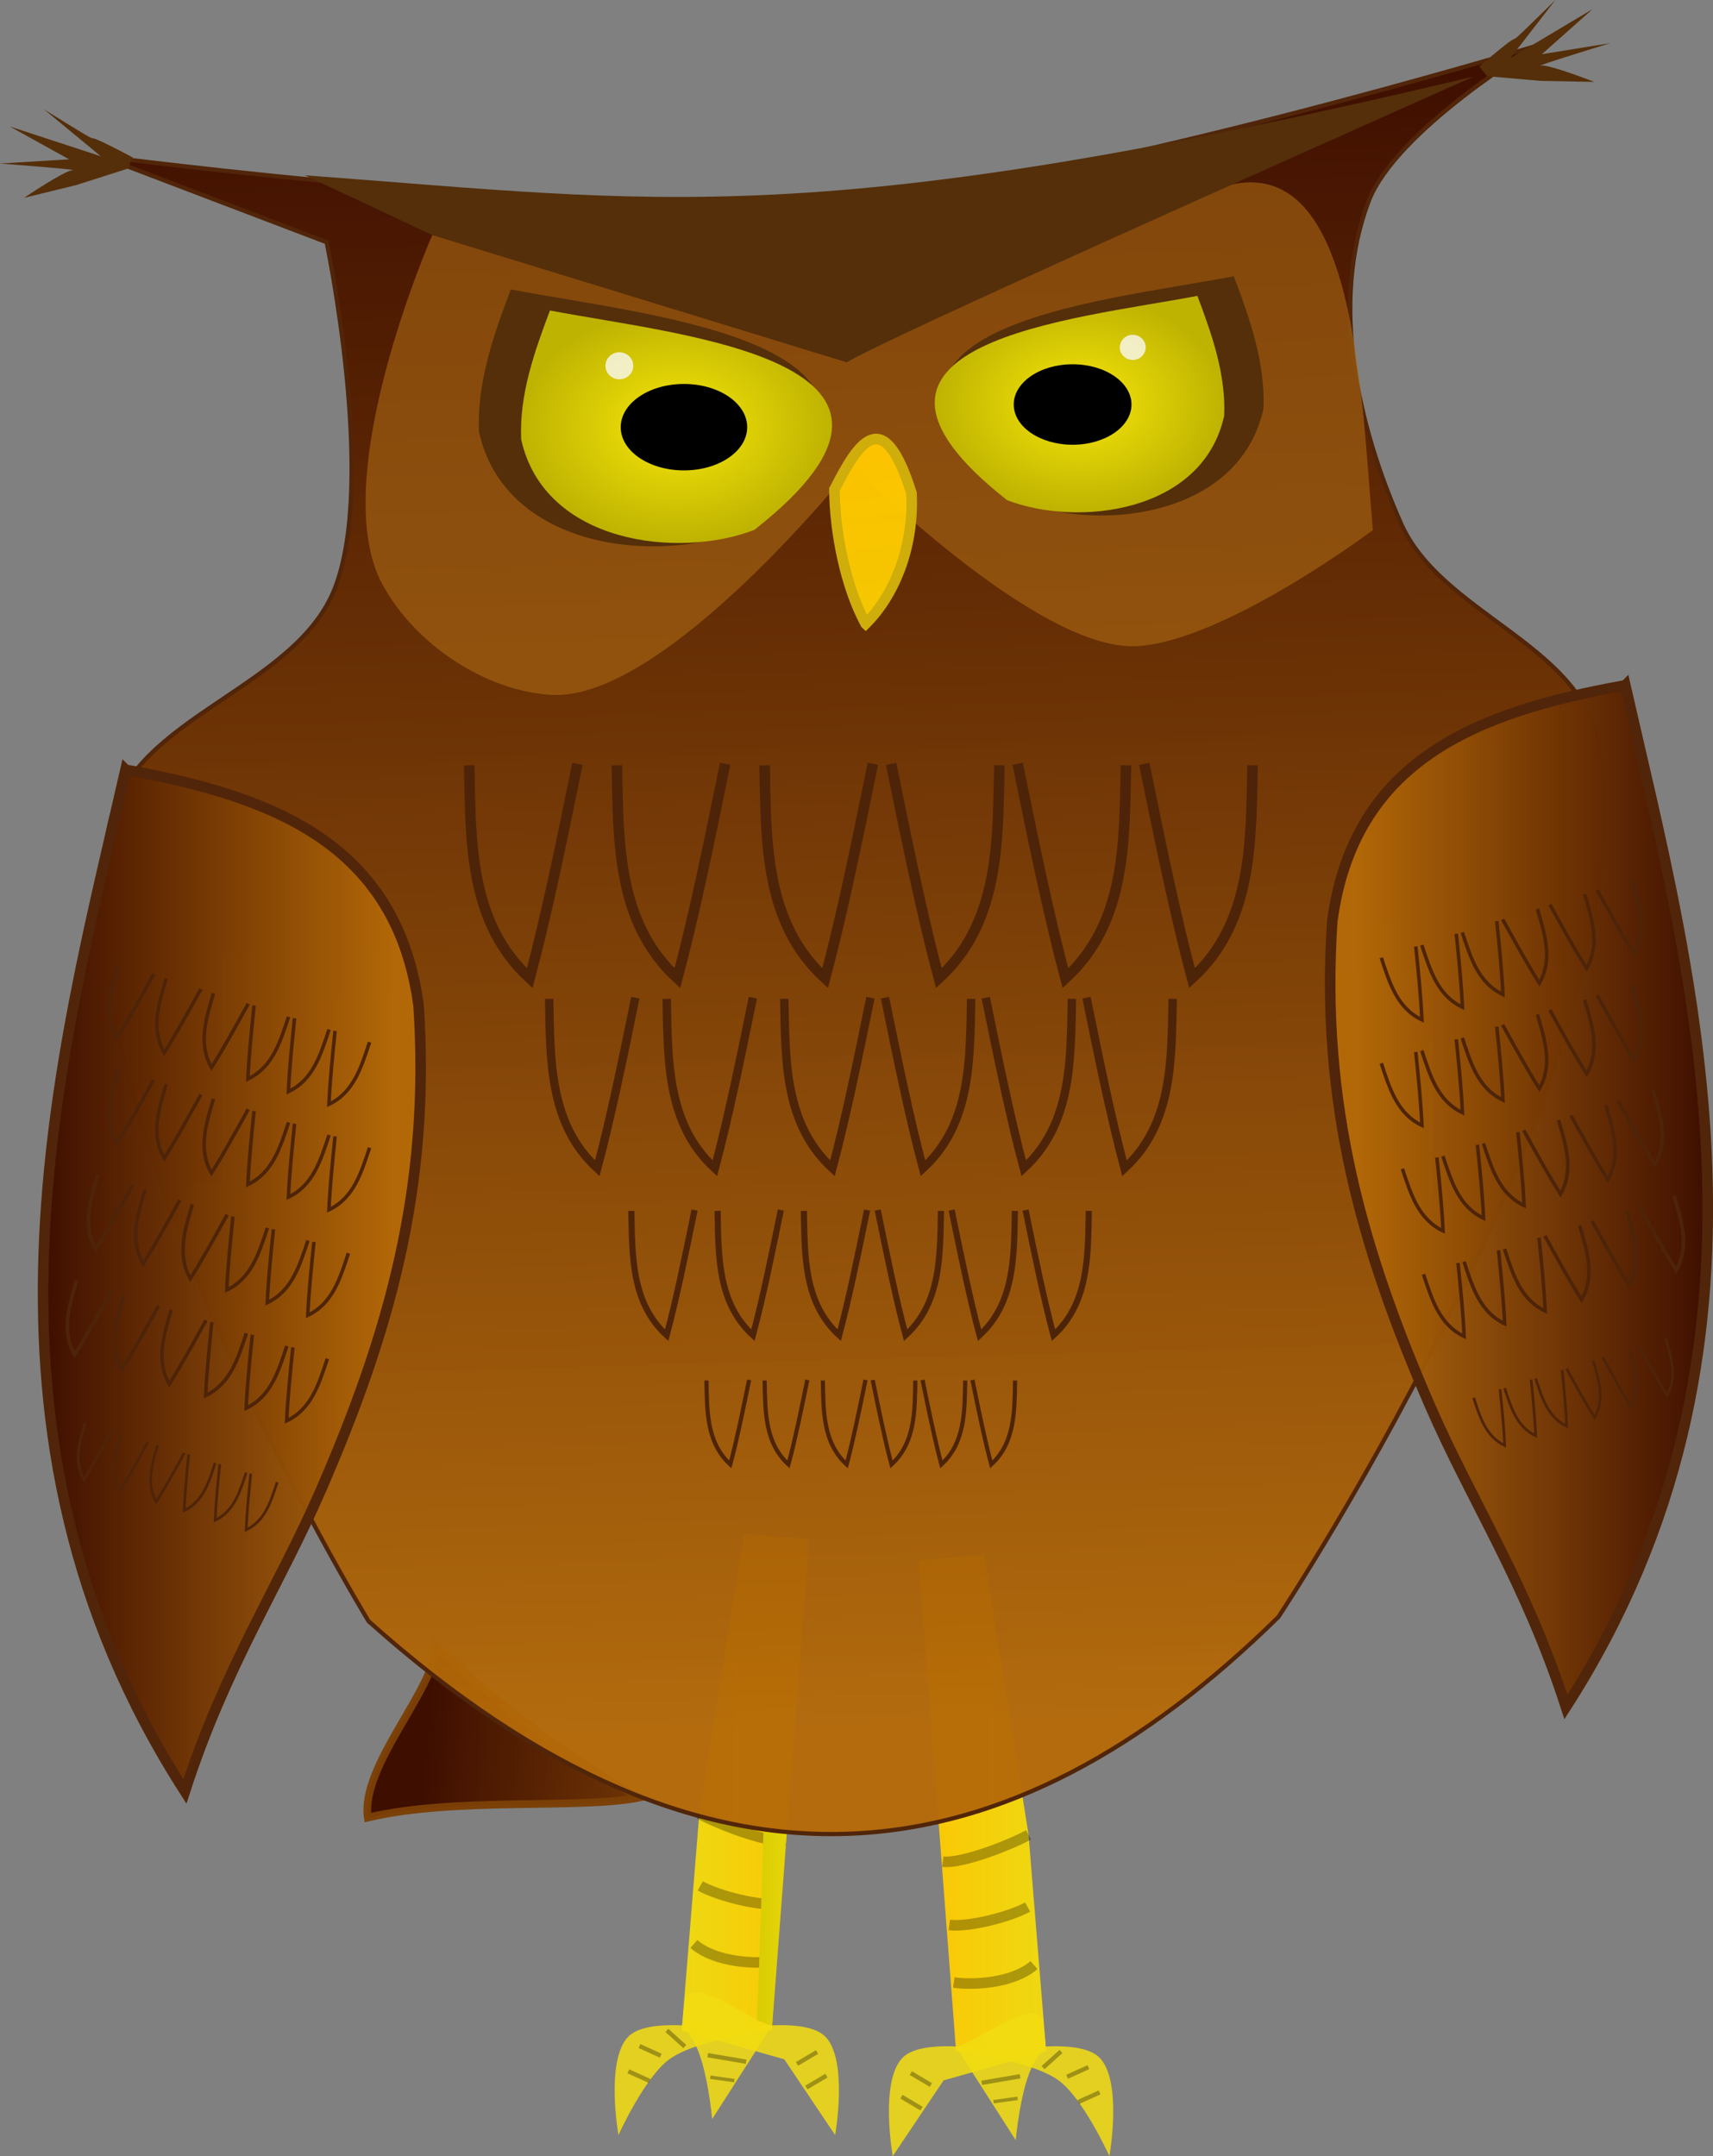 <?xml version="1.0" encoding="UTF-8" standalone="no"?>
<!-- Created with Inkscape (http://www.inkscape.org/) -->

<svg
   width="162.38"
   height="204.356"
   viewBox="0 0 42.963 54.069"
   version="1.1"
   id="svg42127"
   inkscape:version="1.1.2 (08b2f3d93c, 2022-04-05)"
   sodipodi:docname="owl-2.svg"
   xmlns:inkscape="http://www.inkscape.org/namespaces/inkscape"
   xmlns:sodipodi="http://sodipodi.sourceforge.net/DTD/sodipodi-0.dtd"
   xmlns:xlink="http://www.w3.org/1999/xlink"
   xmlns="http://www.w3.org/2000/svg"
   xmlns:svg="http://www.w3.org/2000/svg">
  <rect x="0" y="0" width="42.963" height="54.069" fill="#808080" stroke="none"/>
  <sodipodi:namedview
     id="namedview42129"
     pagecolor="#ffffff"
     bordercolor="#666666"
     borderopacity="1.0"
     inkscape:pageshadow="2"
     inkscape:pageopacity="0.0"
     inkscape:pagecheckerboard="0"
     inkscape:document-units="px"
     showgrid="false"
     units="px"
     inkscape:zoom="2"
     inkscape:cx="-10"
     inkscape:cy="111.5"
     inkscape:window-width="1920"
     inkscape:window-height="960"
     inkscape:window-x="0"
     inkscape:window-y="0"
     inkscape:window-maximized="1"
     inkscape:current-layer="layer1"
     inkscape:lockguides="false"
     fit-margin-top="0"
     fit-margin-left="0"
     fit-margin-right="0"
     fit-margin-bottom="0" />
  <defs
     id="defs42124">
    <linearGradient
       inkscape:collect="always"
       id="linearGradient125205">
      <stop
         style="stop-color:#f6e708;stop-opacity:1;"
         offset="0"
         id="stop125201" />
      <stop
         style="stop-color:#bfb302;stop-opacity:1"
         offset="1"
         id="stop125203" />
    </linearGradient>
    <linearGradient
       inkscape:collect="always"
       id="linearGradient117267">
      <stop
         style="stop-color:#ffbf00;stop-opacity:1"
         offset="0"
         id="stop117263" />
      <stop
         style="stop-color:#ffe600;stop-opacity:0.863"
         offset="1"
         id="stop117265" />
    </linearGradient>
    <linearGradient
       inkscape:collect="always"
       id="linearGradient117253">
      <stop
         style="stop-color:#3e0e00;stop-opacity:1"
         offset="0"
         id="stop117249" />
      <stop
         style="stop-color:#b56a08;stop-opacity:0.957"
         offset="1"
         id="stop117251" />
    </linearGradient>
    <linearGradient
       inkscape:collect="always"
       xlink:href="#linearGradient117253"
       id="linearGradient117247"
       x1="41.792"
       y1="40.135"
       x2="42.962"
       y2="81.839"
       gradientUnits="userSpaceOnUse" />
    <linearGradient
       inkscape:collect="always"
       xlink:href="#linearGradient117267"
       id="linearGradient117261"
       x1="42.744"
       y1="47.466"
       x2="44.028"
       y2="61.9"
       gradientUnits="userSpaceOnUse"
       gradientTransform="translate(0.529,-0.529)" />
    <radialGradient
       inkscape:collect="always"
       xlink:href="#linearGradient125205"
       id="radialGradient125270"
       cx="38.474"
       cy="49.081"
       fx="38.474"
       fy="49.081"
       r="3.901"
       gradientTransform="matrix(1,0,0,0.747,0,12.398)"
       gradientUnits="userSpaceOnUse" />
    <linearGradient
       inkscape:collect="always"
       xlink:href="#linearGradient117253"
       id="linearGradient127042"
       x1="22.589"
       y1="70.493"
       x2="31.483"
       y2="70.493"
       gradientUnits="userSpaceOnUse" />
    <radialGradient
       inkscape:collect="always"
       xlink:href="#linearGradient125205"
       id="radialGradient131822"
       gradientUnits="userSpaceOnUse"
       gradientTransform="matrix(1,0,0,0.747,0,12.398)"
       cx="38.474"
       cy="49.081"
       fx="38.474"
       fy="49.081"
       r="3.901" />
    <linearGradient
       inkscape:collect="always"
       xlink:href="#linearGradient117253"
       id="linearGradient132368"
       gradientUnits="userSpaceOnUse"
       x1="22.589"
       y1="70.493"
       x2="31.483"
       y2="70.493" />
    <linearGradient
       inkscape:collect="always"
       xlink:href="#linearGradient117253"
       id="linearGradient155531"
       gradientUnits="userSpaceOnUse"
       gradientTransform="matrix(1.591,0.252,-0.194,2.066,-3.998,-105.599)"
       x1="33.312"
       y1="84.199"
       x2="41.796"
       y2="84.199" />
    <linearGradient
       inkscape:collect="always"
       xlink:href="#linearGradient117267"
       id="linearGradient157735"
       gradientUnits="userSpaceOnUse"
       gradientTransform="matrix(4.643,0,0,4.945,-128.509,-340.143)"
       x1="37.355"
       y1="85.703"
       x2="38.175"
       y2="85.703" />
    <linearGradient
       inkscape:collect="always"
       xlink:href="#linearGradient125205"
       id="linearGradient158423"
       gradientUnits="userSpaceOnUse"
       gradientTransform="matrix(4.643,0,0,5.814,-128.509,-405.136)"
       x1="37.355"
       y1="85.703"
       x2="38.175"
       y2="85.703" />
    <linearGradient
       inkscape:collect="always"
       xlink:href="#linearGradient117267"
       id="linearGradient167281"
       gradientUnits="userSpaceOnUse"
       gradientTransform="matrix(4.643,0,0,4.945,-128.509,-340.143)"
       x1="37.355"
       y1="85.703"
       x2="38.175"
       y2="85.703" />
  </defs>
  <g
     inkscape:label="Слой 1"
     inkscape:groupmode="layer"
     id="layer1"
     style="display:inline"
     transform="translate(-21.507,-38.38)">
    <g
       id="g167877">
      <path
         id="path155441"
         style="fill:url(#linearGradient155531);fill-opacity:1;stroke:#7a4006;stroke-width:0.193;stroke-linecap:butt;stroke-linejoin:miter;stroke-miterlimit:4;stroke-dasharray:none;stroke-opacity:0.98"
         d="m 32.444,79.666 c -0.047,1.101 -1.897,2.992 -1.712,4.292 2.201,-0.522 5.322,-0.199 6.814,-0.502 -1.698,-0.937 -3.399,-2.194 -5.102,-3.79 z"
         sodipodi:nodetypes="sccss" />
      <g
         id="g158419"
         transform="matrix(-1,0,0,1,87.403,-11.112)">
        <g
           id="g162075"
           transform="translate(0,10.583)">
          <g
             id="g167247">
            <g
               id="g157733"
               style="display:inline">
              <path
                 style="fill:url(#linearGradient157735);fill-opacity:1;stroke:none;stroke-width:0.254;stroke-linecap:butt;stroke-linejoin:miter;stroke-miterlimit:4;stroke-dasharray:none;stroke-opacity:1"
                 d="m 47.244,77.365 1.113,7.027 0.441,5.434 -2.259,-4e-6 -0.939,-12.319 z"
                 id="path157725"
                 sodipodi:nodetypes="cccccc" />
            </g>
            <path
               style="fill:#f2dc11;fill-opacity:0.863;stroke:none;stroke-width:0.189;stroke-linecap:butt;stroke-linejoin:miter;stroke-miterlimit:4;stroke-dasharray:none;stroke-opacity:1"
               d="m 46.538,89.711 1.497,2.337 c 0,0 0.119,-1.344 0.454,-1.929 0.306,-0.535 0.309,-0.294 0.309,-0.294 l -0.077,-0.802 c -0.3,-0.529 -1.593,0.525 -2.182,0.688 z"
               id="path158413"
               sodipodi:nodetypes="ccsccc" />
            <path
               style="fill:#f2dc11;fill-opacity:0.863;stroke:none;stroke-width:0.189;stroke-linecap:butt;stroke-linejoin:miter;stroke-miterlimit:4;stroke-dasharray:none;stroke-opacity:1"
               d="m 48.115,89.768 c 0,0 1.542,-0.27 2.02,0.209 0.585,0.586 0.25,2.472 0.25,2.472 0,0 -0.658,-1.453 -1.276,-1.901 -0.721,-0.522 -2.571,-0.724 -2.571,-0.724 l 1.577,-0.057 v 0"
               id="path158415"
               sodipodi:nodetypes="cscsccc" />
            <path
               style="opacity:0.286;fill:none;stroke:#000000;stroke-width:0.265px;stroke-linecap:butt;stroke-linejoin:miter;stroke-opacity:1"
               d="m 46.205,85.063 c 0.466,0.061 1.686,-0.416 2.152,-0.672"
               id="path159269"
               sodipodi:nodetypes="cc" />
            <path
               style="opacity:0.286;fill:none;stroke:#000000;stroke-width:0.265px;stroke-linecap:butt;stroke-linejoin:miter;stroke-opacity:1"
               d="m 46.482,88.094 c 0.449,0.069 1.475,0.03 2.011,-0.437"
               id="path159271"
               sodipodi:nodetypes="cc" />
            <path
               style="opacity:0.286;fill:none;stroke:#000000;stroke-width:0.265px;stroke-linecap:butt;stroke-linejoin:miter;stroke-opacity:1"
               d="m 46.369,86.651 c 0.466,0.061 1.498,-0.193 1.964,-0.45"
               id="path159724"
               sodipodi:nodetypes="cc" />
            <path
               style="fill:#f2dc11;fill-opacity:0.863;stroke:none;stroke-width:0.189;stroke-linecap:butt;stroke-linejoin:miter;stroke-miterlimit:4;stroke-dasharray:none;stroke-opacity:1"
               d="m 47.22,89.768 c 0,0 -1.542,-0.27 -2.02,0.209 -0.585,0.586 -0.25,2.472 -0.25,2.472 l 1.276,-1.901 2.571,-0.724 -1.577,-0.057 v 0"
               id="path164104"
               sodipodi:nodetypes="csccccc" />
            <path
               style="opacity:0.301;fill:none;stroke:#000000;stroke-width:0.108;stroke-linecap:butt;stroke-linejoin:miter;stroke-miterlimit:4;stroke-dasharray:none;stroke-opacity:1"
               d="m 49.324,90.458 c 0.533,-0.241 0.533,-0.241 0.533,-0.241"
               id="path164681" />
            <path
               style="opacity:0.301;fill:none;stroke:#000000;stroke-width:0.108;stroke-linecap:butt;stroke-linejoin:miter;stroke-miterlimit:4;stroke-dasharray:none;stroke-opacity:1"
               d="m 48.721,90.228 0.449,-0.404"
               id="path164685"
               sodipodi:nodetypes="cc" />
            <path
               style="opacity:0.301;fill:none;stroke:#000000;stroke-width:0.108;stroke-linecap:butt;stroke-linejoin:miter;stroke-miterlimit:4;stroke-dasharray:none;stroke-opacity:1"
               d="M 49.604,91.091 C 50.137,90.85 50.137,90.85 50.137,90.85"
               id="path164687" />
            <path
               style="opacity:0.301;fill:none;stroke:#000000;stroke-width:0.108;stroke-linecap:butt;stroke-linejoin:miter;stroke-miterlimit:4;stroke-dasharray:none;stroke-opacity:1"
               d="m 45.404,90.366 c 0.503,0.298 0.503,0.298 0.503,0.298"
               id="path164689" />
            <path
               style="opacity:0.301;fill:none;stroke:#000000;stroke-width:0.108;stroke-linecap:butt;stroke-linejoin:miter;stroke-miterlimit:4;stroke-dasharray:none;stroke-opacity:1"
               d="m 45.169,90.958 c 0.503,0.298 0.503,0.298 0.503,0.298"
               id="path164775" />
            <path
               style="opacity:0.301;fill:none;stroke:#000000;stroke-width:0.108;stroke-linecap:butt;stroke-linejoin:miter;stroke-miterlimit:4;stroke-dasharray:none;stroke-opacity:1"
               d="m 47.182,90.609 0.963,-0.163"
               id="path164777"
               sodipodi:nodetypes="cc" />
            <path
               style="opacity:0.301;fill:none;stroke:#000000;stroke-width:0.086;stroke-linecap:butt;stroke-linejoin:miter;stroke-miterlimit:4;stroke-dasharray:none;stroke-opacity:1"
               d="m 47.478,91.083 0.603,-0.084"
               id="path164779"
               sodipodi:nodetypes="cc" />
          </g>
          <g
             id="g167279"
             transform="matrix(-1,0,0,1,88.456,0.529)">
            <g
               id="g167251"
               style="display:inline">
              <path
                 style="fill:url(#linearGradient167281);fill-opacity:1;stroke:none;stroke-width:0.254;stroke-linecap:butt;stroke-linejoin:miter;stroke-miterlimit:4;stroke-dasharray:none;stroke-opacity:1"
                 d="m 47.244,77.365 1.113,7.027 0.441,5.434 -2.259,-4e-6 -0.939,-12.319 z"
                 id="path167249"
                 sodipodi:nodetypes="cccccc" />
            </g>
            <path
               style="fill:#f2dc11;fill-opacity:0.863;stroke:none;stroke-width:0.189;stroke-linecap:butt;stroke-linejoin:miter;stroke-miterlimit:4;stroke-dasharray:none;stroke-opacity:1"
               d="m 46.538,89.711 1.497,2.337 c 0,0 0.119,-1.344 0.454,-1.929 0.306,-0.535 0.309,-0.294 0.309,-0.294 l -0.077,-0.802 c -0.3,-0.529 -1.593,0.525 -2.182,0.688 z"
               id="path167253"
               sodipodi:nodetypes="ccsccc" />
            <path
               style="fill:#f2dc11;fill-opacity:0.863;stroke:none;stroke-width:0.189;stroke-linecap:butt;stroke-linejoin:miter;stroke-miterlimit:4;stroke-dasharray:none;stroke-opacity:1"
               d="m 48.115,89.768 c 0,0 1.542,-0.27 2.02,0.209 0.585,0.586 0.25,2.472 0.25,2.472 0,0 -0.658,-1.453 -1.276,-1.901 -0.721,-0.522 -2.571,-0.724 -2.571,-0.724 l 1.577,-0.057 v 0"
               id="path167255"
               sodipodi:nodetypes="cscsccc" />
            <path
               style="opacity:0.286;fill:none;stroke:#000000;stroke-width:0.265px;stroke-linecap:butt;stroke-linejoin:miter;stroke-opacity:1"
               d="m 46.205,85.063 c 0.466,0.061 1.686,-0.416 2.152,-0.672"
               id="path167257"
               sodipodi:nodetypes="cc" />
            <path
               style="opacity:0.286;fill:none;stroke:#000000;stroke-width:0.265px;stroke-linecap:butt;stroke-linejoin:miter;stroke-opacity:1"
               d="m 46.482,88.094 c 0.449,0.069 1.475,0.03 2.011,-0.437"
               id="path167259"
               sodipodi:nodetypes="cc" />
            <path
               style="opacity:0.286;fill:none;stroke:#000000;stroke-width:0.265px;stroke-linecap:butt;stroke-linejoin:miter;stroke-opacity:1"
               d="m 46.369,86.651 c 0.466,0.061 1.498,-0.193 1.964,-0.45"
               id="path167261"
               sodipodi:nodetypes="cc" />
            <path
               style="fill:#f2dc11;fill-opacity:0.863;stroke:none;stroke-width:0.189;stroke-linecap:butt;stroke-linejoin:miter;stroke-miterlimit:4;stroke-dasharray:none;stroke-opacity:1"
               d="m 47.22,89.768 c 0,0 -1.542,-0.27 -2.02,0.209 -0.585,0.586 -0.25,2.472 -0.25,2.472 l 1.276,-1.901 2.571,-0.724 -1.577,-0.057 v 0"
               id="path167263"
               sodipodi:nodetypes="csccccc" />
            <path
               style="opacity:0.301;fill:none;stroke:#000000;stroke-width:0.108;stroke-linecap:butt;stroke-linejoin:miter;stroke-miterlimit:4;stroke-dasharray:none;stroke-opacity:1"
               d="m 49.324,90.458 c 0.533,-0.241 0.533,-0.241 0.533,-0.241"
               id="path167265" />
            <path
               style="opacity:0.301;fill:none;stroke:#000000;stroke-width:0.108;stroke-linecap:butt;stroke-linejoin:miter;stroke-miterlimit:4;stroke-dasharray:none;stroke-opacity:1"
               d="m 48.721,90.228 0.449,-0.404"
               id="path167267"
               sodipodi:nodetypes="cc" />
            <path
               style="opacity:0.301;fill:none;stroke:#000000;stroke-width:0.108;stroke-linecap:butt;stroke-linejoin:miter;stroke-miterlimit:4;stroke-dasharray:none;stroke-opacity:1"
               d="M 49.604,91.091 C 50.137,90.85 50.137,90.85 50.137,90.85"
               id="path167269" />
            <path
               style="opacity:0.301;fill:none;stroke:#000000;stroke-width:0.108;stroke-linecap:butt;stroke-linejoin:miter;stroke-miterlimit:4;stroke-dasharray:none;stroke-opacity:1"
               d="m 45.404,90.366 c 0.503,0.298 0.503,0.298 0.503,0.298"
               id="path167271" />
            <path
               style="opacity:0.301;fill:none;stroke:#000000;stroke-width:0.108;stroke-linecap:butt;stroke-linejoin:miter;stroke-miterlimit:4;stroke-dasharray:none;stroke-opacity:1"
               d="m 45.169,90.958 c 0.503,0.298 0.503,0.298 0.503,0.298"
               id="path167273" />
            <path
               style="opacity:0.301;fill:none;stroke:#000000;stroke-width:0.108;stroke-linecap:butt;stroke-linejoin:miter;stroke-miterlimit:4;stroke-dasharray:none;stroke-opacity:1"
               d="m 47.182,90.609 0.963,-0.163"
               id="path167275"
               sodipodi:nodetypes="cc" />
            <path
               style="opacity:0.301;fill:none;stroke:#000000;stroke-width:0.086;stroke-linecap:butt;stroke-linejoin:miter;stroke-miterlimit:4;stroke-dasharray:none;stroke-opacity:1"
               d="m 47.478,91.083 0.603,-0.084"
               id="path167277"
               sodipodi:nodetypes="cc" />
          </g>
        </g>
        <path
           id="path158411"
           style="fill:url(#linearGradient158423);fill-opacity:1;stroke:none;stroke-width:0.275;stroke-linecap:butt;stroke-linejoin:miter;stroke-miterlimit:4;stroke-dasharray:none;stroke-opacity:1"
           d="m 46.332,93.961 0.362,-0.086 c 0.083,2.172 0.124,4.152 0.22,6.277 l -0.376,0.142 -0.471,-6.326 z"
           sodipodi:nodetypes="cccccc" />
      </g>
      <path
         style="fill:url(#linearGradient117247);fill-opacity:1;stroke:#512509;stroke-width:0.106;stroke-linecap:butt;stroke-linejoin:miter;stroke-miterlimit:4;stroke-dasharray:none;stroke-opacity:1"
         d="m 24.037,42.298 c 0,0 12.568,1.637 18.837,1.124 5.846,-0.478 17.161,-3.89 17.161,-3.89 0,0 -3.531,2.115 -4.206,3.905 -0.955,2.533 -0.281,5.607 0.821,8.08 0.993,2.226 4.446,3.021 4.917,5.413 1.507,7.655 -7.997,21.998 -7.997,21.998 -6.734,6.621 -14.184,7.831 -22.819,0.106 0,0 -8.061,-13.219 -6.475,-20.066 0.61,-2.634 4.649,-3.319 5.631,-5.838 1.051,-2.695 -0.208,-8.676 -0.208,-8.676 z"
         id="path110269"
         sodipodi:nodetypes="cscsssccsscc" />
      <path
         style="opacity:0.584;fill:#ad6a13;fill-opacity:1;stroke:none;stroke-width:0.265px;stroke-linecap:butt;stroke-linejoin:miter;stroke-opacity:1"
         d="m 31.1,53.038 c 0.805,1.483 2.556,2.67 4.241,2.767 2.846,0.164 7.559,-5.747 7.559,-5.747 0,0 4.619,4.653 7.109,4.526 2.199,-0.112 5.93,-2.911 5.93,-2.911 -0.334,-3.853 -0.449,-10.533 -4.567,-8.258 l -8.458,2.606 -10.566,-1.745 c 0,0 -2.687,6.112 -1.248,8.763 z"
         id="path111555"
         sodipodi:nodetypes="sscsccccs" />
      <path
         style="fill:url(#linearGradient117261);fill-opacity:1;stroke:#cfad0b;stroke-width:0.265px;stroke-linecap:butt;stroke-linejoin:miter;stroke-opacity:1"
         d="m 43.218,54.022 c 0.68,-0.675 1.215,-1.856 1.15,-3.273 -0.707,-2.253 -1.324,-1.292 -1.934,-0.092 0.011,1.049 0.266,2.404 0.783,3.364 z"
         id="path111311"
         sodipodi:nodetypes="cccc" />
      <path
         style="fill:#542f0a;fill-opacity:1;stroke:none;stroke-width:0.265px;stroke-linecap:butt;stroke-linejoin:miter;stroke-opacity:1"
         d="m 32.348,44.275 10.396,3.191 C 43.737,46.864 53.352,42.584 58.463,40.3 41.966,44.23 38.026,43.43 29.157,42.776 Z"
         id="path110779"
         sodipodi:nodetypes="ccccc" />
      <g
         id="g131810">
        <path
           style="fill:#542f0a;fill-opacity:1;stroke:none;stroke-width:0.292px;stroke-linecap:butt;stroke-linejoin:miter;stroke-opacity:1"
           d="m 34.318,45.637 c -0.43,1.14 -0.853,2.333 -0.797,3.57 0.635,2.893 4.366,3.323 6.465,2.51 5.987,-4.707 -2.04,-5.385 -5.667,-6.079 z"
           id="path121312"
           sodipodi:nodetypes="cccc" />
        <path
           style="fill:url(#radialGradient125270);fill-opacity:1;stroke:none;stroke-width:0.265px;stroke-linecap:butt;stroke-linejoin:miter;stroke-opacity:1"
           d="m 35.3,46.166 c -0.389,1.032 -0.771,2.111 -0.722,3.23 0.575,2.618 3.95,3.007 5.85,2.271 5.417,-4.259 -1.846,-4.872 -5.128,-5.501 z"
           id="path111023"
           sodipodi:nodetypes="cccc" />
        <ellipse
           style="opacity:1;fill:#000000;fill-opacity:1;stroke:none;stroke-width:0.411;stroke-opacity:1"
           id="path119475"
           cx="38.661"
           cy="49.092"
           rx="1.586"
           ry="1.084" />
        <ellipse
           style="opacity:1;fill:#faf9f8;fill-opacity:0.791;stroke:none;stroke-width:0.265;stroke-opacity:1"
           id="path124463"
           cx="37.041"
           cy="47.553"
           rx="0.349"
           ry="0.339" />
      </g>
      <g
         id="g125928">
        <path
           style="fill:none;stroke:#4e2409;stroke-width:0.265px;stroke-linecap:butt;stroke-linejoin:miter;stroke-opacity:1"
           d="m 33.275,57.57 c 0.037,1.963 0.007,3.951 1.517,5.34 0.425,-1.592 0.812,-3.482 1.198,-5.376 v 0"
           id="path125553"
           sodipodi:nodetypes="cccc" />
        <path
           style="fill:none;stroke:#4e2409;stroke-width:0.265px;stroke-linecap:butt;stroke-linejoin:miter;stroke-opacity:1"
           d="m 36.979,57.57 c 0.037,1.963 0.007,3.951 1.517,5.34 0.425,-1.592 0.812,-3.482 1.198,-5.376 v 0"
           id="path125912"
           sodipodi:nodetypes="cccc" />
        <path
           style="fill:none;stroke:#4e2409;stroke-width:0.265px;stroke-linecap:butt;stroke-linejoin:miter;stroke-opacity:1"
           d="m 40.684,57.57 c 0.037,1.963 0.007,3.951 1.517,5.34 0.425,-1.592 0.812,-3.482 1.198,-5.376 v 0"
           id="path125914"
           sodipodi:nodetypes="cccc" />
        <path
           style="fill:none;stroke:#4e2409;stroke-width:0.265px;stroke-linecap:butt;stroke-linejoin:miter;stroke-opacity:1"
           d="m 52.921,57.57 c -0.037,1.963 -0.007,3.951 -1.517,5.34 -0.425,-1.592 -0.812,-3.482 -1.198,-5.376 v 0"
           id="path125916"
           sodipodi:nodetypes="cccc" />
        <path
           style="fill:none;stroke:#4e2409;stroke-width:0.265px;stroke-linecap:butt;stroke-linejoin:miter;stroke-opacity:1"
           d="m 49.746,57.57 c -0.037,1.963 -0.007,3.951 -1.517,5.34 -0.425,-1.592 -0.812,-3.482 -1.198,-5.376 v 0"
           id="path125918"
           sodipodi:nodetypes="cccc" />
        <path
           style="fill:none;stroke:#4e2409;stroke-width:0.265px;stroke-linecap:butt;stroke-linejoin:miter;stroke-opacity:1"
           d="m 46.571,57.57 c -0.037,1.963 -0.007,3.951 -1.517,5.34 -0.425,-1.592 -0.812,-3.482 -1.198,-5.376 v 0"
           id="path125920"
           sodipodi:nodetypes="cccc" />
      </g>
      <g
         id="g125942"
         transform="matrix(0.796,0,0,0.796,8.793,17.601)">
        <path
           style="fill:none;stroke:#4e2409;stroke-width:0.265px;stroke-linecap:butt;stroke-linejoin:miter;stroke-opacity:1"
           d="m 33.275,57.57 c 0.037,1.963 0.007,3.951 1.517,5.34 0.425,-1.592 0.812,-3.482 1.198,-5.376 v 0"
           id="path125930"
           sodipodi:nodetypes="cccc" />
        <path
           style="fill:none;stroke:#4e2409;stroke-width:0.265px;stroke-linecap:butt;stroke-linejoin:miter;stroke-opacity:1"
           d="m 36.979,57.57 c 0.037,1.963 0.007,3.951 1.517,5.34 0.425,-1.592 0.812,-3.482 1.198,-5.376 v 0"
           id="path125932"
           sodipodi:nodetypes="cccc" />
        <path
           style="fill:none;stroke:#4e2409;stroke-width:0.265px;stroke-linecap:butt;stroke-linejoin:miter;stroke-opacity:1"
           d="m 40.684,57.57 c 0.037,1.963 0.007,3.951 1.517,5.34 0.425,-1.592 0.812,-3.482 1.198,-5.376 v 0"
           id="path125934"
           sodipodi:nodetypes="cccc" />
        <path
           style="fill:none;stroke:#4e2409;stroke-width:0.265px;stroke-linecap:butt;stroke-linejoin:miter;stroke-opacity:1"
           d="m 52.921,57.57 c -0.037,1.963 -0.007,3.951 -1.517,5.34 -0.425,-1.592 -0.812,-3.482 -1.198,-5.376 v 0"
           id="path125936"
           sodipodi:nodetypes="cccc" />
        <path
           style="fill:none;stroke:#4e2409;stroke-width:0.265px;stroke-linecap:butt;stroke-linejoin:miter;stroke-opacity:1"
           d="m 49.746,57.57 c -0.037,1.963 -0.007,3.951 -1.517,5.34 -0.425,-1.592 -0.812,-3.482 -1.198,-5.376 v 0"
           id="path125938"
           sodipodi:nodetypes="cccc" />
        <path
           style="fill:none;stroke:#4e2409;stroke-width:0.265px;stroke-linecap:butt;stroke-linejoin:miter;stroke-opacity:1"
           d="m 46.571,57.57 c -0.037,1.963 -0.007,3.951 -1.517,5.34 -0.425,-1.592 -0.812,-3.482 -1.198,-5.376 v 0"
           id="path125940"
           sodipodi:nodetypes="cccc" />
      </g>
      <g
         id="g125956"
         transform="matrix(0.584,0,0,0.584,17.909,35.124)">
        <path
           style="fill:none;stroke:#4e2409;stroke-width:0.265px;stroke-linecap:butt;stroke-linejoin:miter;stroke-opacity:1"
           d="m 33.275,57.57 c 0.037,1.963 0.007,3.951 1.517,5.34 0.425,-1.592 0.812,-3.482 1.198,-5.376 v 0"
           id="path125944"
           sodipodi:nodetypes="cccc" />
        <path
           style="fill:none;stroke:#4e2409;stroke-width:0.265px;stroke-linecap:butt;stroke-linejoin:miter;stroke-opacity:1"
           d="m 36.979,57.57 c 0.037,1.963 0.007,3.951 1.517,5.34 0.425,-1.592 0.812,-3.482 1.198,-5.376 v 0"
           id="path125946"
           sodipodi:nodetypes="cccc" />
        <path
           style="fill:none;stroke:#4e2409;stroke-width:0.265px;stroke-linecap:butt;stroke-linejoin:miter;stroke-opacity:1"
           d="m 40.684,57.57 c 0.037,1.963 0.007,3.951 1.517,5.34 0.425,-1.592 0.812,-3.482 1.198,-5.376 v 0"
           id="path125948"
           sodipodi:nodetypes="cccc" />
        <path
           style="fill:none;stroke:#4e2409;stroke-width:0.265px;stroke-linecap:butt;stroke-linejoin:miter;stroke-opacity:1"
           d="m 52.921,57.57 c -0.037,1.963 -0.007,3.951 -1.517,5.34 -0.425,-1.592 -0.812,-3.482 -1.198,-5.376 v 0"
           id="path125950"
           sodipodi:nodetypes="cccc" />
        <path
           style="fill:none;stroke:#4e2409;stroke-width:0.265px;stroke-linecap:butt;stroke-linejoin:miter;stroke-opacity:1"
           d="m 49.746,57.57 c -0.037,1.963 -0.007,3.951 -1.517,5.34 -0.425,-1.592 -0.812,-3.482 -1.198,-5.376 v 0"
           id="path125952"
           sodipodi:nodetypes="cccc" />
        <path
           style="fill:none;stroke:#4e2409;stroke-width:0.265px;stroke-linecap:butt;stroke-linejoin:miter;stroke-opacity:1"
           d="m 46.571,57.57 c -0.037,1.963 -0.007,3.951 -1.517,5.34 -0.425,-1.592 -0.812,-3.482 -1.198,-5.376 v 0"
           id="path125954"
           sodipodi:nodetypes="cccc" />
      </g>
      <g
         id="g125970"
         transform="matrix(0.394,0,0,0.394,26.115,50.316)">
        <path
           style="fill:none;stroke:#4e2409;stroke-width:0.265px;stroke-linecap:butt;stroke-linejoin:miter;stroke-opacity:1"
           d="m 33.275,57.57 c 0.037,1.963 0.007,3.951 1.517,5.34 0.425,-1.592 0.812,-3.482 1.198,-5.376 v 0"
           id="path125958"
           sodipodi:nodetypes="cccc" />
        <path
           style="fill:none;stroke:#4e2409;stroke-width:0.265px;stroke-linecap:butt;stroke-linejoin:miter;stroke-opacity:1"
           d="m 36.979,57.57 c 0.037,1.963 0.007,3.951 1.517,5.34 0.425,-1.592 0.812,-3.482 1.198,-5.376 v 0"
           id="path125960"
           sodipodi:nodetypes="cccc" />
        <path
           style="fill:none;stroke:#4e2409;stroke-width:0.265px;stroke-linecap:butt;stroke-linejoin:miter;stroke-opacity:1"
           d="m 40.684,57.57 c 0.037,1.963 0.007,3.951 1.517,5.34 0.425,-1.592 0.812,-3.482 1.198,-5.376 v 0"
           id="path125962"
           sodipodi:nodetypes="cccc" />
        <path
           style="fill:none;stroke:#4e2409;stroke-width:0.265px;stroke-linecap:butt;stroke-linejoin:miter;stroke-opacity:1"
           d="m 52.921,57.57 c -0.037,1.963 -0.007,3.951 -1.517,5.34 -0.425,-1.592 -0.812,-3.482 -1.198,-5.376 v 0"
           id="path125964"
           sodipodi:nodetypes="cccc" />
        <path
           style="fill:none;stroke:#4e2409;stroke-width:0.265px;stroke-linecap:butt;stroke-linejoin:miter;stroke-opacity:1"
           d="m 49.746,57.57 c -0.037,1.963 -0.007,3.951 -1.517,5.34 -0.425,-1.592 -0.812,-3.482 -1.198,-5.376 v 0"
           id="path125966"
           sodipodi:nodetypes="cccc" />
        <path
           style="fill:none;stroke:#4e2409;stroke-width:0.265px;stroke-linecap:butt;stroke-linejoin:miter;stroke-opacity:1"
           d="m 46.571,57.57 c -0.037,1.963 -0.007,3.951 -1.517,5.34 -0.425,-1.592 -0.812,-3.482 -1.198,-5.376 v 0"
           id="path125968"
           sodipodi:nodetypes="cccc" />
      </g>
      <g
         id="g132292">
        <path
           style="fill:url(#linearGradient127042);fill-opacity:1;stroke:#512509;stroke-width:0.265px;stroke-linecap:butt;stroke-linejoin:miter;stroke-opacity:1"
           d="m 24.656,57.683 c 3.763,0.671 6.807,1.895 7.349,5.911 0.307,4.59 -0.76,8.261 -2.445,12.14 -1.058,2.435 -2.399,4.426 -3.416,7.568 -5.817,-9.049 -3.124,-18.452 -1.489,-25.62 z"
           id="path126247"
           sodipodi:nodetypes="ccscc" />
        <g
           id="g131033"
           transform="matrix(0.32,0.1,-0.1,0.32,19.598,40.799)">
          <path
             style="fill:none;stroke:#4e2409;stroke-width:0.265px;stroke-linecap:butt;stroke-linejoin:miter;stroke-opacity:1"
             d="m 33.275,57.57 c 0.037,1.963 0.007,3.951 1.517,5.34 0.425,-1.592 0.812,-3.482 1.198,-5.376 v 0"
             id="path131021"
             sodipodi:nodetypes="cccc" />
          <path
             style="fill:none;stroke:#4e2409;stroke-width:0.265px;stroke-linecap:butt;stroke-linejoin:miter;stroke-opacity:1"
             d="m 36.979,57.57 c 0.037,1.963 0.007,3.951 1.517,5.34 0.425,-1.592 0.812,-3.482 1.198,-5.376 v 0"
             id="path131023"
             sodipodi:nodetypes="cccc" />
          <path
             style="fill:none;stroke:#4e2409;stroke-width:0.265px;stroke-linecap:butt;stroke-linejoin:miter;stroke-opacity:1"
             d="m 40.684,57.57 c 0.037,1.963 0.007,3.951 1.517,5.34 0.425,-1.592 0.812,-3.482 1.198,-5.376 v 0"
             id="path131025"
             sodipodi:nodetypes="cccc" />
          <path
             style="fill:none;stroke:#4e2409;stroke-width:0.265px;stroke-linecap:butt;stroke-linejoin:miter;stroke-opacity:1"
             d="m 52.921,57.57 c -0.037,1.963 -0.007,3.951 -1.517,5.34 -0.425,-1.592 -0.812,-3.482 -1.198,-5.376 v 0"
             id="path131027"
             sodipodi:nodetypes="cccc" />
          <path
             style="fill:none;stroke:#4e2409;stroke-width:0.265px;stroke-linecap:butt;stroke-linejoin:miter;stroke-opacity:1"
             d="m 49.746,57.57 c -0.037,1.963 -0.007,3.951 -1.517,5.34 -0.425,-1.592 -0.812,-3.482 -1.198,-5.376 v 0"
             id="path131029"
             sodipodi:nodetypes="cccc" />
          <path
             style="fill:none;stroke:#4e2409;stroke-width:0.265px;stroke-linecap:butt;stroke-linejoin:miter;stroke-opacity:1"
             d="m 46.571,57.57 c -0.037,1.963 -0.007,3.951 -1.517,5.34 -0.425,-1.592 -0.812,-3.482 -1.198,-5.376 v 0"
             id="path131031"
             sodipodi:nodetypes="cccc" />
        </g>
        <g
           id="g131047"
           transform="matrix(0.32,0.1,-0.1,0.32,19.598,43.445)">
          <path
             style="fill:none;stroke:#4e2409;stroke-width:0.265px;stroke-linecap:butt;stroke-linejoin:miter;stroke-opacity:1"
             d="m 33.275,57.57 c 0.037,1.963 0.007,3.951 1.517,5.34 0.425,-1.592 0.812,-3.482 1.198,-5.376 v 0"
             id="path131035"
             sodipodi:nodetypes="cccc" />
          <path
             style="fill:none;stroke:#4e2409;stroke-width:0.265px;stroke-linecap:butt;stroke-linejoin:miter;stroke-opacity:1"
             d="m 36.979,57.57 c 0.037,1.963 0.007,3.951 1.517,5.34 0.425,-1.592 0.812,-3.482 1.198,-5.376 v 0"
             id="path131037"
             sodipodi:nodetypes="cccc" />
          <path
             style="fill:none;stroke:#4e2409;stroke-width:0.265px;stroke-linecap:butt;stroke-linejoin:miter;stroke-opacity:1"
             d="m 40.684,57.57 c 0.037,1.963 0.007,3.951 1.517,5.34 0.425,-1.592 0.812,-3.482 1.198,-5.376 v 0"
             id="path131039"
             sodipodi:nodetypes="cccc" />
          <path
             style="fill:none;stroke:#4e2409;stroke-width:0.265px;stroke-linecap:butt;stroke-linejoin:miter;stroke-opacity:1"
             d="m 52.921,57.57 c -0.037,1.963 -0.007,3.951 -1.517,5.34 -0.425,-1.592 -0.812,-3.482 -1.198,-5.376 v 0"
             id="path131041"
             sodipodi:nodetypes="cccc" />
          <path
             style="fill:none;stroke:#4e2409;stroke-width:0.265px;stroke-linecap:butt;stroke-linejoin:miter;stroke-opacity:1"
             d="m 49.746,57.57 c -0.037,1.963 -0.007,3.951 -1.517,5.34 -0.425,-1.592 -0.812,-3.482 -1.198,-5.376 v 0"
             id="path131043"
             sodipodi:nodetypes="cccc" />
          <path
             style="fill:none;stroke:#4e2409;stroke-width:0.265px;stroke-linecap:butt;stroke-linejoin:miter;stroke-opacity:1"
             d="m 46.571,57.57 c -0.037,1.963 -0.007,3.951 -1.517,5.34 -0.425,-1.592 -0.812,-3.482 -1.198,-5.376 v 0"
             id="path131045"
             sodipodi:nodetypes="cccc" />
        </g>
        <g
           id="g131061"
           transform="matrix(0.32,0.1,-0.1,0.32,19.068,46.091)">
          <path
             style="fill:none;stroke:#4e2409;stroke-width:0.265px;stroke-linecap:butt;stroke-linejoin:miter;stroke-opacity:1"
             d="m 33.275,57.57 c 0.037,1.963 0.007,3.951 1.517,5.34 0.425,-1.592 0.812,-3.482 1.198,-5.376 v 0"
             id="path131049"
             sodipodi:nodetypes="cccc" />
          <path
             style="fill:none;stroke:#4e2409;stroke-width:0.265px;stroke-linecap:butt;stroke-linejoin:miter;stroke-opacity:1"
             d="m 36.979,57.57 c 0.037,1.963 0.007,3.951 1.517,5.34 0.425,-1.592 0.812,-3.482 1.198,-5.376 v 0"
             id="path131051"
             sodipodi:nodetypes="cccc" />
          <path
             style="fill:none;stroke:#4e2409;stroke-width:0.265px;stroke-linecap:butt;stroke-linejoin:miter;stroke-opacity:1"
             d="m 40.684,57.57 c 0.037,1.963 0.007,3.951 1.517,5.34 0.425,-1.592 0.812,-3.482 1.198,-5.376 v 0"
             id="path131053"
             sodipodi:nodetypes="cccc" />
          <path
             style="fill:none;stroke:#4e2409;stroke-width:0.265px;stroke-linecap:butt;stroke-linejoin:miter;stroke-opacity:1"
             d="m 52.921,57.57 c -0.037,1.963 -0.007,3.951 -1.517,5.34 -0.425,-1.592 -0.812,-3.482 -1.198,-5.376 v 0"
             id="path131055"
             sodipodi:nodetypes="cccc" />
          <path
             style="fill:none;stroke:#4e2409;stroke-width:0.265px;stroke-linecap:butt;stroke-linejoin:miter;stroke-opacity:1"
             d="m 49.746,57.57 c -0.037,1.963 -0.007,3.951 -1.517,5.34 -0.425,-1.592 -0.812,-3.482 -1.198,-5.376 v 0"
             id="path131057"
             sodipodi:nodetypes="cccc" />
          <path
             style="fill:none;stroke:#4e2409;stroke-width:0.265px;stroke-linecap:butt;stroke-linejoin:miter;stroke-opacity:1"
             d="m 46.571,57.57 c -0.037,1.963 -0.007,3.951 -1.517,5.34 -0.425,-1.592 -0.812,-3.482 -1.198,-5.376 v 0"
             id="path131059"
             sodipodi:nodetypes="cccc" />
        </g>
        <g
           id="g131075"
           transform="matrix(0.32,0.1,-0.1,0.32,18.539,48.737)">
          <path
             style="fill:none;stroke:#4e2409;stroke-width:0.265px;stroke-linecap:butt;stroke-linejoin:miter;stroke-opacity:1"
             d="m 33.275,57.57 c 0.037,1.963 0.007,3.951 1.517,5.34 0.425,-1.592 0.812,-3.482 1.198,-5.376 v 0"
             id="path131063"
             sodipodi:nodetypes="cccc" />
          <path
             style="fill:none;stroke:#4e2409;stroke-width:0.265px;stroke-linecap:butt;stroke-linejoin:miter;stroke-opacity:1"
             d="m 36.979,57.57 c 0.037,1.963 0.007,3.951 1.517,5.34 0.425,-1.592 0.812,-3.482 1.198,-5.376 v 0"
             id="path131065"
             sodipodi:nodetypes="cccc" />
          <path
             style="fill:none;stroke:#4e2409;stroke-width:0.265px;stroke-linecap:butt;stroke-linejoin:miter;stroke-opacity:1"
             d="m 40.684,57.57 c 0.037,1.963 0.007,3.951 1.517,5.34 0.425,-1.592 0.812,-3.482 1.198,-5.376 v 0"
             id="path131067"
             sodipodi:nodetypes="cccc" />
          <path
             style="fill:none;stroke:#4e2409;stroke-width:0.265px;stroke-linecap:butt;stroke-linejoin:miter;stroke-opacity:1"
             d="m 52.921,57.57 c -0.037,1.963 -0.007,3.951 -1.517,5.34 -0.425,-1.592 -0.812,-3.482 -1.198,-5.376 v 0"
             id="path131069"
             sodipodi:nodetypes="cccc" />
          <path
             style="fill:none;stroke:#4e2409;stroke-width:0.265px;stroke-linecap:butt;stroke-linejoin:miter;stroke-opacity:1"
             d="m 49.746,57.57 c -0.037,1.963 -0.007,3.951 -1.517,5.34 -0.425,-1.592 -0.812,-3.482 -1.198,-5.376 v 0"
             id="path131071"
             sodipodi:nodetypes="cccc" />
          <path
             style="fill:none;stroke:#4e2409;stroke-width:0.265px;stroke-linecap:butt;stroke-linejoin:miter;stroke-opacity:1"
             d="m 46.571,57.57 c -0.037,1.963 -0.007,3.951 -1.517,5.34 -0.425,-1.592 -0.812,-3.482 -1.198,-5.376 v 0"
             id="path131073"
             sodipodi:nodetypes="cccc" />
        </g>
        <g
           id="g131089"
           transform="matrix(0.245,0.076,-0.076,0.245,19.868,57.423)">
          <path
             style="fill:none;stroke:#4e2409;stroke-width:0.265px;stroke-linecap:butt;stroke-linejoin:miter;stroke-opacity:1"
             d="m 33.275,57.57 c 0.037,1.963 0.007,3.951 1.517,5.34 0.425,-1.592 0.812,-3.482 1.198,-5.376 v 0"
             id="path131077"
             sodipodi:nodetypes="cccc" />
          <path
             style="fill:none;stroke:#4e2409;stroke-width:0.265px;stroke-linecap:butt;stroke-linejoin:miter;stroke-opacity:1"
             d="m 36.979,57.57 c 0.037,1.963 0.007,3.951 1.517,5.34 0.425,-1.592 0.812,-3.482 1.198,-5.376 v 0"
             id="path131079"
             sodipodi:nodetypes="cccc" />
          <path
             style="fill:none;stroke:#4e2409;stroke-width:0.265px;stroke-linecap:butt;stroke-linejoin:miter;stroke-opacity:1"
             d="m 40.684,57.57 c 0.037,1.963 0.007,3.951 1.517,5.34 0.425,-1.592 0.812,-3.482 1.198,-5.376 v 0"
             id="path131081"
             sodipodi:nodetypes="cccc" />
          <path
             style="fill:none;stroke:#4e2409;stroke-width:0.265px;stroke-linecap:butt;stroke-linejoin:miter;stroke-opacity:1"
             d="m 52.921,57.57 c -0.037,1.963 -0.007,3.951 -1.517,5.34 -0.425,-1.592 -0.812,-3.482 -1.198,-5.376 v 0"
             id="path131083"
             sodipodi:nodetypes="cccc" />
          <path
             style="fill:none;stroke:#4e2409;stroke-width:0.265px;stroke-linecap:butt;stroke-linejoin:miter;stroke-opacity:1"
             d="m 49.746,57.57 c -0.037,1.963 -0.007,3.951 -1.517,5.34 -0.425,-1.592 -0.812,-3.482 -1.198,-5.376 v 0"
             id="path131085"
             sodipodi:nodetypes="cccc" />
          <path
             style="fill:none;stroke:#4e2409;stroke-width:0.265px;stroke-linecap:butt;stroke-linejoin:miter;stroke-opacity:1"
             d="m 46.571,57.57 c -0.037,1.963 -0.007,3.951 -1.517,5.34 -0.425,-1.592 -0.812,-3.482 -1.198,-5.376 v 0"
             id="path131087"
             sodipodi:nodetypes="cccc" />
        </g>
      </g>
      <g
         id="g131820"
         transform="matrix(-0.931,0,0,0.931,84.402,2.819)">
        <path
           style="fill:#542f0a;fill-opacity:1;stroke:none;stroke-width:0.292px;stroke-linecap:butt;stroke-linejoin:miter;stroke-opacity:1"
           d="m 34.318,45.637 c -0.43,1.14 -0.853,2.333 -0.797,3.57 0.635,2.893 4.366,3.323 6.465,2.51 5.987,-4.707 -2.04,-5.385 -5.667,-6.079 z"
           id="path131812"
           sodipodi:nodetypes="cccc" />
        <path
           style="fill:url(#radialGradient131822);fill-opacity:1;stroke:none;stroke-width:0.265px;stroke-linecap:butt;stroke-linejoin:miter;stroke-opacity:1"
           d="m 35.3,46.166 c -0.389,1.032 -0.771,2.111 -0.722,3.23 0.575,2.618 3.95,3.007 5.85,2.271 5.417,-4.259 -1.846,-4.872 -5.128,-5.501 z"
           id="path131814"
           sodipodi:nodetypes="cccc" />
        <ellipse
           style="opacity:1;fill:#000000;fill-opacity:1;stroke:none;stroke-width:0.411;stroke-opacity:1"
           id="ellipse131816"
           cx="38.661"
           cy="49.092"
           rx="1.586"
           ry="1.084" />
        <ellipse
           style="opacity:1;fill:#faf9f8;fill-opacity:0.791;stroke:none;stroke-width:0.265;stroke-opacity:1"
           id="ellipse131818"
           cx="37.041"
           cy="47.553"
           rx="0.349"
           ry="0.339" />
      </g>
      <g
         id="g132366"
         transform="matrix(-1,0,0,1,86.926,-2.117)">
        <path
           style="fill:url(#linearGradient132368);fill-opacity:1;stroke:#512509;stroke-width:0.265px;stroke-linecap:butt;stroke-linejoin:miter;stroke-opacity:1"
           d="m 24.656,57.683 c 3.763,0.671 6.807,1.895 7.349,5.911 0.307,4.59 -0.76,8.261 -2.445,12.14 -1.058,2.435 -2.399,4.426 -3.416,7.568 -5.817,-9.049 -3.124,-18.452 -1.489,-25.62 z"
           id="path132294"
           sodipodi:nodetypes="ccscc" />
        <g
           id="g132308"
           transform="matrix(0.32,0.1,-0.1,0.32,19.598,40.799)">
          <path
             style="fill:none;stroke:#4e2409;stroke-width:0.265px;stroke-linecap:butt;stroke-linejoin:miter;stroke-opacity:1"
             d="m 33.275,57.57 c 0.037,1.963 0.007,3.951 1.517,5.34 0.425,-1.592 0.812,-3.482 1.198,-5.376 v 0"
             id="path132296"
             sodipodi:nodetypes="cccc" />
          <path
             style="fill:none;stroke:#4e2409;stroke-width:0.265px;stroke-linecap:butt;stroke-linejoin:miter;stroke-opacity:1"
             d="m 36.979,57.57 c 0.037,1.963 0.007,3.951 1.517,5.34 0.425,-1.592 0.812,-3.482 1.198,-5.376 v 0"
             id="path132298"
             sodipodi:nodetypes="cccc" />
          <path
             style="fill:none;stroke:#4e2409;stroke-width:0.265px;stroke-linecap:butt;stroke-linejoin:miter;stroke-opacity:1"
             d="m 40.684,57.57 c 0.037,1.963 0.007,3.951 1.517,5.34 0.425,-1.592 0.812,-3.482 1.198,-5.376 v 0"
             id="path132300"
             sodipodi:nodetypes="cccc" />
          <path
             style="fill:none;stroke:#4e2409;stroke-width:0.265px;stroke-linecap:butt;stroke-linejoin:miter;stroke-opacity:1"
             d="m 52.921,57.57 c -0.037,1.963 -0.007,3.951 -1.517,5.34 -0.425,-1.592 -0.812,-3.482 -1.198,-5.376 v 0"
             id="path132302"
             sodipodi:nodetypes="cccc" />
          <path
             style="fill:none;stroke:#4e2409;stroke-width:0.265px;stroke-linecap:butt;stroke-linejoin:miter;stroke-opacity:1"
             d="m 49.746,57.57 c -0.037,1.963 -0.007,3.951 -1.517,5.34 -0.425,-1.592 -0.812,-3.482 -1.198,-5.376 v 0"
             id="path132304"
             sodipodi:nodetypes="cccc" />
          <path
             style="fill:none;stroke:#4e2409;stroke-width:0.265px;stroke-linecap:butt;stroke-linejoin:miter;stroke-opacity:1"
             d="m 46.571,57.57 c -0.037,1.963 -0.007,3.951 -1.517,5.34 -0.425,-1.592 -0.812,-3.482 -1.198,-5.376 v 0"
             id="path132306"
             sodipodi:nodetypes="cccc" />
        </g>
        <g
           id="g132322"
           transform="matrix(0.32,0.1,-0.1,0.32,19.598,43.445)">
          <path
             style="fill:none;stroke:#4e2409;stroke-width:0.265px;stroke-linecap:butt;stroke-linejoin:miter;stroke-opacity:1"
             d="m 33.275,57.57 c 0.037,1.963 0.007,3.951 1.517,5.34 0.425,-1.592 0.812,-3.482 1.198,-5.376 v 0"
             id="path132310"
             sodipodi:nodetypes="cccc" />
          <path
             style="fill:none;stroke:#4e2409;stroke-width:0.265px;stroke-linecap:butt;stroke-linejoin:miter;stroke-opacity:1"
             d="m 36.979,57.57 c 0.037,1.963 0.007,3.951 1.517,5.34 0.425,-1.592 0.812,-3.482 1.198,-5.376 v 0"
             id="path132312"
             sodipodi:nodetypes="cccc" />
          <path
             style="fill:none;stroke:#4e2409;stroke-width:0.265px;stroke-linecap:butt;stroke-linejoin:miter;stroke-opacity:1"
             d="m 40.684,57.57 c 0.037,1.963 0.007,3.951 1.517,5.34 0.425,-1.592 0.812,-3.482 1.198,-5.376 v 0"
             id="path132314"
             sodipodi:nodetypes="cccc" />
          <path
             style="fill:none;stroke:#4e2409;stroke-width:0.265px;stroke-linecap:butt;stroke-linejoin:miter;stroke-opacity:1"
             d="m 52.921,57.57 c -0.037,1.963 -0.007,3.951 -1.517,5.34 -0.425,-1.592 -0.812,-3.482 -1.198,-5.376 v 0"
             id="path132316"
             sodipodi:nodetypes="cccc" />
          <path
             style="fill:none;stroke:#4e2409;stroke-width:0.265px;stroke-linecap:butt;stroke-linejoin:miter;stroke-opacity:1"
             d="m 49.746,57.57 c -0.037,1.963 -0.007,3.951 -1.517,5.34 -0.425,-1.592 -0.812,-3.482 -1.198,-5.376 v 0"
             id="path132318"
             sodipodi:nodetypes="cccc" />
          <path
             style="fill:none;stroke:#4e2409;stroke-width:0.265px;stroke-linecap:butt;stroke-linejoin:miter;stroke-opacity:1"
             d="m 46.571,57.57 c -0.037,1.963 -0.007,3.951 -1.517,5.34 -0.425,-1.592 -0.812,-3.482 -1.198,-5.376 v 0"
             id="path132320"
             sodipodi:nodetypes="cccc" />
        </g>
        <g
           id="g132336"
           transform="matrix(0.32,0.1,-0.1,0.32,19.068,46.091)">
          <path
             style="fill:none;stroke:#4e2409;stroke-width:0.265px;stroke-linecap:butt;stroke-linejoin:miter;stroke-opacity:1"
             d="m 33.275,57.57 c 0.037,1.963 0.007,3.951 1.517,5.34 0.425,-1.592 0.812,-3.482 1.198,-5.376 v 0"
             id="path132324"
             sodipodi:nodetypes="cccc" />
          <path
             style="fill:none;stroke:#4e2409;stroke-width:0.265px;stroke-linecap:butt;stroke-linejoin:miter;stroke-opacity:1"
             d="m 36.979,57.57 c 0.037,1.963 0.007,3.951 1.517,5.34 0.425,-1.592 0.812,-3.482 1.198,-5.376 v 0"
             id="path132326"
             sodipodi:nodetypes="cccc" />
          <path
             style="fill:none;stroke:#4e2409;stroke-width:0.265px;stroke-linecap:butt;stroke-linejoin:miter;stroke-opacity:1"
             d="m 40.684,57.57 c 0.037,1.963 0.007,3.951 1.517,5.34 0.425,-1.592 0.812,-3.482 1.198,-5.376 v 0"
             id="path132328"
             sodipodi:nodetypes="cccc" />
          <path
             style="fill:none;stroke:#4e2409;stroke-width:0.265px;stroke-linecap:butt;stroke-linejoin:miter;stroke-opacity:1"
             d="m 52.921,57.57 c -0.037,1.963 -0.007,3.951 -1.517,5.34 -0.425,-1.592 -0.812,-3.482 -1.198,-5.376 v 0"
             id="path132330"
             sodipodi:nodetypes="cccc" />
          <path
             style="fill:none;stroke:#4e2409;stroke-width:0.265px;stroke-linecap:butt;stroke-linejoin:miter;stroke-opacity:1"
             d="m 49.746,57.57 c -0.037,1.963 -0.007,3.951 -1.517,5.34 -0.425,-1.592 -0.812,-3.482 -1.198,-5.376 v 0"
             id="path132332"
             sodipodi:nodetypes="cccc" />
          <path
             style="fill:none;stroke:#4e2409;stroke-width:0.265px;stroke-linecap:butt;stroke-linejoin:miter;stroke-opacity:1"
             d="m 46.571,57.57 c -0.037,1.963 -0.007,3.951 -1.517,5.34 -0.425,-1.592 -0.812,-3.482 -1.198,-5.376 v 0"
             id="path132334"
             sodipodi:nodetypes="cccc" />
        </g>
        <g
           id="g132350"
           transform="matrix(0.32,0.1,-0.1,0.32,18.539,48.737)">
          <path
             style="fill:none;stroke:#4e2409;stroke-width:0.265px;stroke-linecap:butt;stroke-linejoin:miter;stroke-opacity:1"
             d="m 33.275,57.57 c 0.037,1.963 0.007,3.951 1.517,5.34 0.425,-1.592 0.812,-3.482 1.198,-5.376 v 0"
             id="path132338"
             sodipodi:nodetypes="cccc" />
          <path
             style="fill:none;stroke:#4e2409;stroke-width:0.265px;stroke-linecap:butt;stroke-linejoin:miter;stroke-opacity:1"
             d="m 36.979,57.57 c 0.037,1.963 0.007,3.951 1.517,5.34 0.425,-1.592 0.812,-3.482 1.198,-5.376 v 0"
             id="path132340"
             sodipodi:nodetypes="cccc" />
          <path
             style="fill:none;stroke:#4e2409;stroke-width:0.265px;stroke-linecap:butt;stroke-linejoin:miter;stroke-opacity:1"
             d="m 40.684,57.57 c 0.037,1.963 0.007,3.951 1.517,5.34 0.425,-1.592 0.812,-3.482 1.198,-5.376 v 0"
             id="path132342"
             sodipodi:nodetypes="cccc" />
          <path
             style="fill:none;stroke:#4e2409;stroke-width:0.265px;stroke-linecap:butt;stroke-linejoin:miter;stroke-opacity:1"
             d="m 52.921,57.57 c -0.037,1.963 -0.007,3.951 -1.517,5.34 -0.425,-1.592 -0.812,-3.482 -1.198,-5.376 v 0"
             id="path132344"
             sodipodi:nodetypes="cccc" />
          <path
             style="fill:none;stroke:#4e2409;stroke-width:0.265px;stroke-linecap:butt;stroke-linejoin:miter;stroke-opacity:1"
             d="m 49.746,57.57 c -0.037,1.963 -0.007,3.951 -1.517,5.34 -0.425,-1.592 -0.812,-3.482 -1.198,-5.376 v 0"
             id="path132346"
             sodipodi:nodetypes="cccc" />
          <path
             style="fill:none;stroke:#4e2409;stroke-width:0.265px;stroke-linecap:butt;stroke-linejoin:miter;stroke-opacity:1"
             d="m 46.571,57.57 c -0.037,1.963 -0.007,3.951 -1.517,5.34 -0.425,-1.592 -0.812,-3.482 -1.198,-5.376 v 0"
             id="path132348"
             sodipodi:nodetypes="cccc" />
        </g>
        <g
           id="g132364"
           transform="matrix(0.245,0.076,-0.076,0.245,19.868,57.423)">
          <path
             style="fill:none;stroke:#4e2409;stroke-width:0.265px;stroke-linecap:butt;stroke-linejoin:miter;stroke-opacity:1"
             d="m 33.275,57.57 c 0.037,1.963 0.007,3.951 1.517,5.34 0.425,-1.592 0.812,-3.482 1.198,-5.376 v 0"
             id="path132352"
             sodipodi:nodetypes="cccc" />
          <path
             style="fill:none;stroke:#4e2409;stroke-width:0.265px;stroke-linecap:butt;stroke-linejoin:miter;stroke-opacity:1"
             d="m 36.979,57.57 c 0.037,1.963 0.007,3.951 1.517,5.34 0.425,-1.592 0.812,-3.482 1.198,-5.376 v 0"
             id="path132354"
             sodipodi:nodetypes="cccc" />
          <path
             style="fill:none;stroke:#4e2409;stroke-width:0.265px;stroke-linecap:butt;stroke-linejoin:miter;stroke-opacity:1"
             d="m 40.684,57.57 c 0.037,1.963 0.007,3.951 1.517,5.34 0.425,-1.592 0.812,-3.482 1.198,-5.376 v 0"
             id="path132356"
             sodipodi:nodetypes="cccc" />
          <path
             style="fill:none;stroke:#4e2409;stroke-width:0.265px;stroke-linecap:butt;stroke-linejoin:miter;stroke-opacity:1"
             d="m 52.921,57.57 c -0.037,1.963 -0.007,3.951 -1.517,5.34 -0.425,-1.592 -0.812,-3.482 -1.198,-5.376 v 0"
             id="path132358"
             sodipodi:nodetypes="cccc" />
          <path
             style="fill:none;stroke:#4e2409;stroke-width:0.265px;stroke-linecap:butt;stroke-linejoin:miter;stroke-opacity:1"
             d="m 49.746,57.57 c -0.037,1.963 -0.007,3.951 -1.517,5.34 -0.425,-1.592 -0.812,-3.482 -1.198,-5.376 v 0"
             id="path132360"
             sodipodi:nodetypes="cccc" />
          <path
             style="fill:none;stroke:#4e2409;stroke-width:0.265px;stroke-linecap:butt;stroke-linejoin:miter;stroke-opacity:1"
             d="m 46.571,57.57 c -0.037,1.963 -0.007,3.951 -1.517,5.34 -0.425,-1.592 -0.812,-3.482 -1.198,-5.376 v 0"
             id="path132362"
             sodipodi:nodetypes="cccc" />
        </g>
      </g>
      <path
         style="fill:#542f0a;fill-opacity:1;stroke:none;stroke-width:0.265px;stroke-linecap:butt;stroke-linejoin:miter;stroke-opacity:1"
         d="m 24.838,42.329 c -1.886,-0.998 -0.105,0.104 -2.227,-1.206 l 1.426,1.176 -2.286,-0.748 1.489,0.824 -1.733,0.106 c 0,0 2.032,0.154 1.817,0.168 -0.215,0.014 -1.212,0.692 -1.212,0.692 l 1.31,-0.321 1.282,-0.409 z"
         id="path132403"
         sodipodi:nodetypes="ccccccscccc" />
      <path
         style="fill:#542f0a;fill-opacity:1;stroke:none;stroke-width:0.265px;stroke-linecap:butt;stroke-linejoin:miter;stroke-opacity:1"
         d="m 58.61,40.046 c 1.62,-1.387 0.125,0.078 1.907,-1.666 l -1.133,1.46 2.066,-1.232 -1.271,1.131 1.714,-0.277 c 0,0 -1.949,0.597 -1.736,0.563 0.213,-0.033 1.334,0.409 1.334,0.409 l -1.349,-0.026 -1.341,-0.118 z"
         id="path135448"
         sodipodi:nodetypes="ccccccscccc" />
    </g>
  </g>
</svg>
